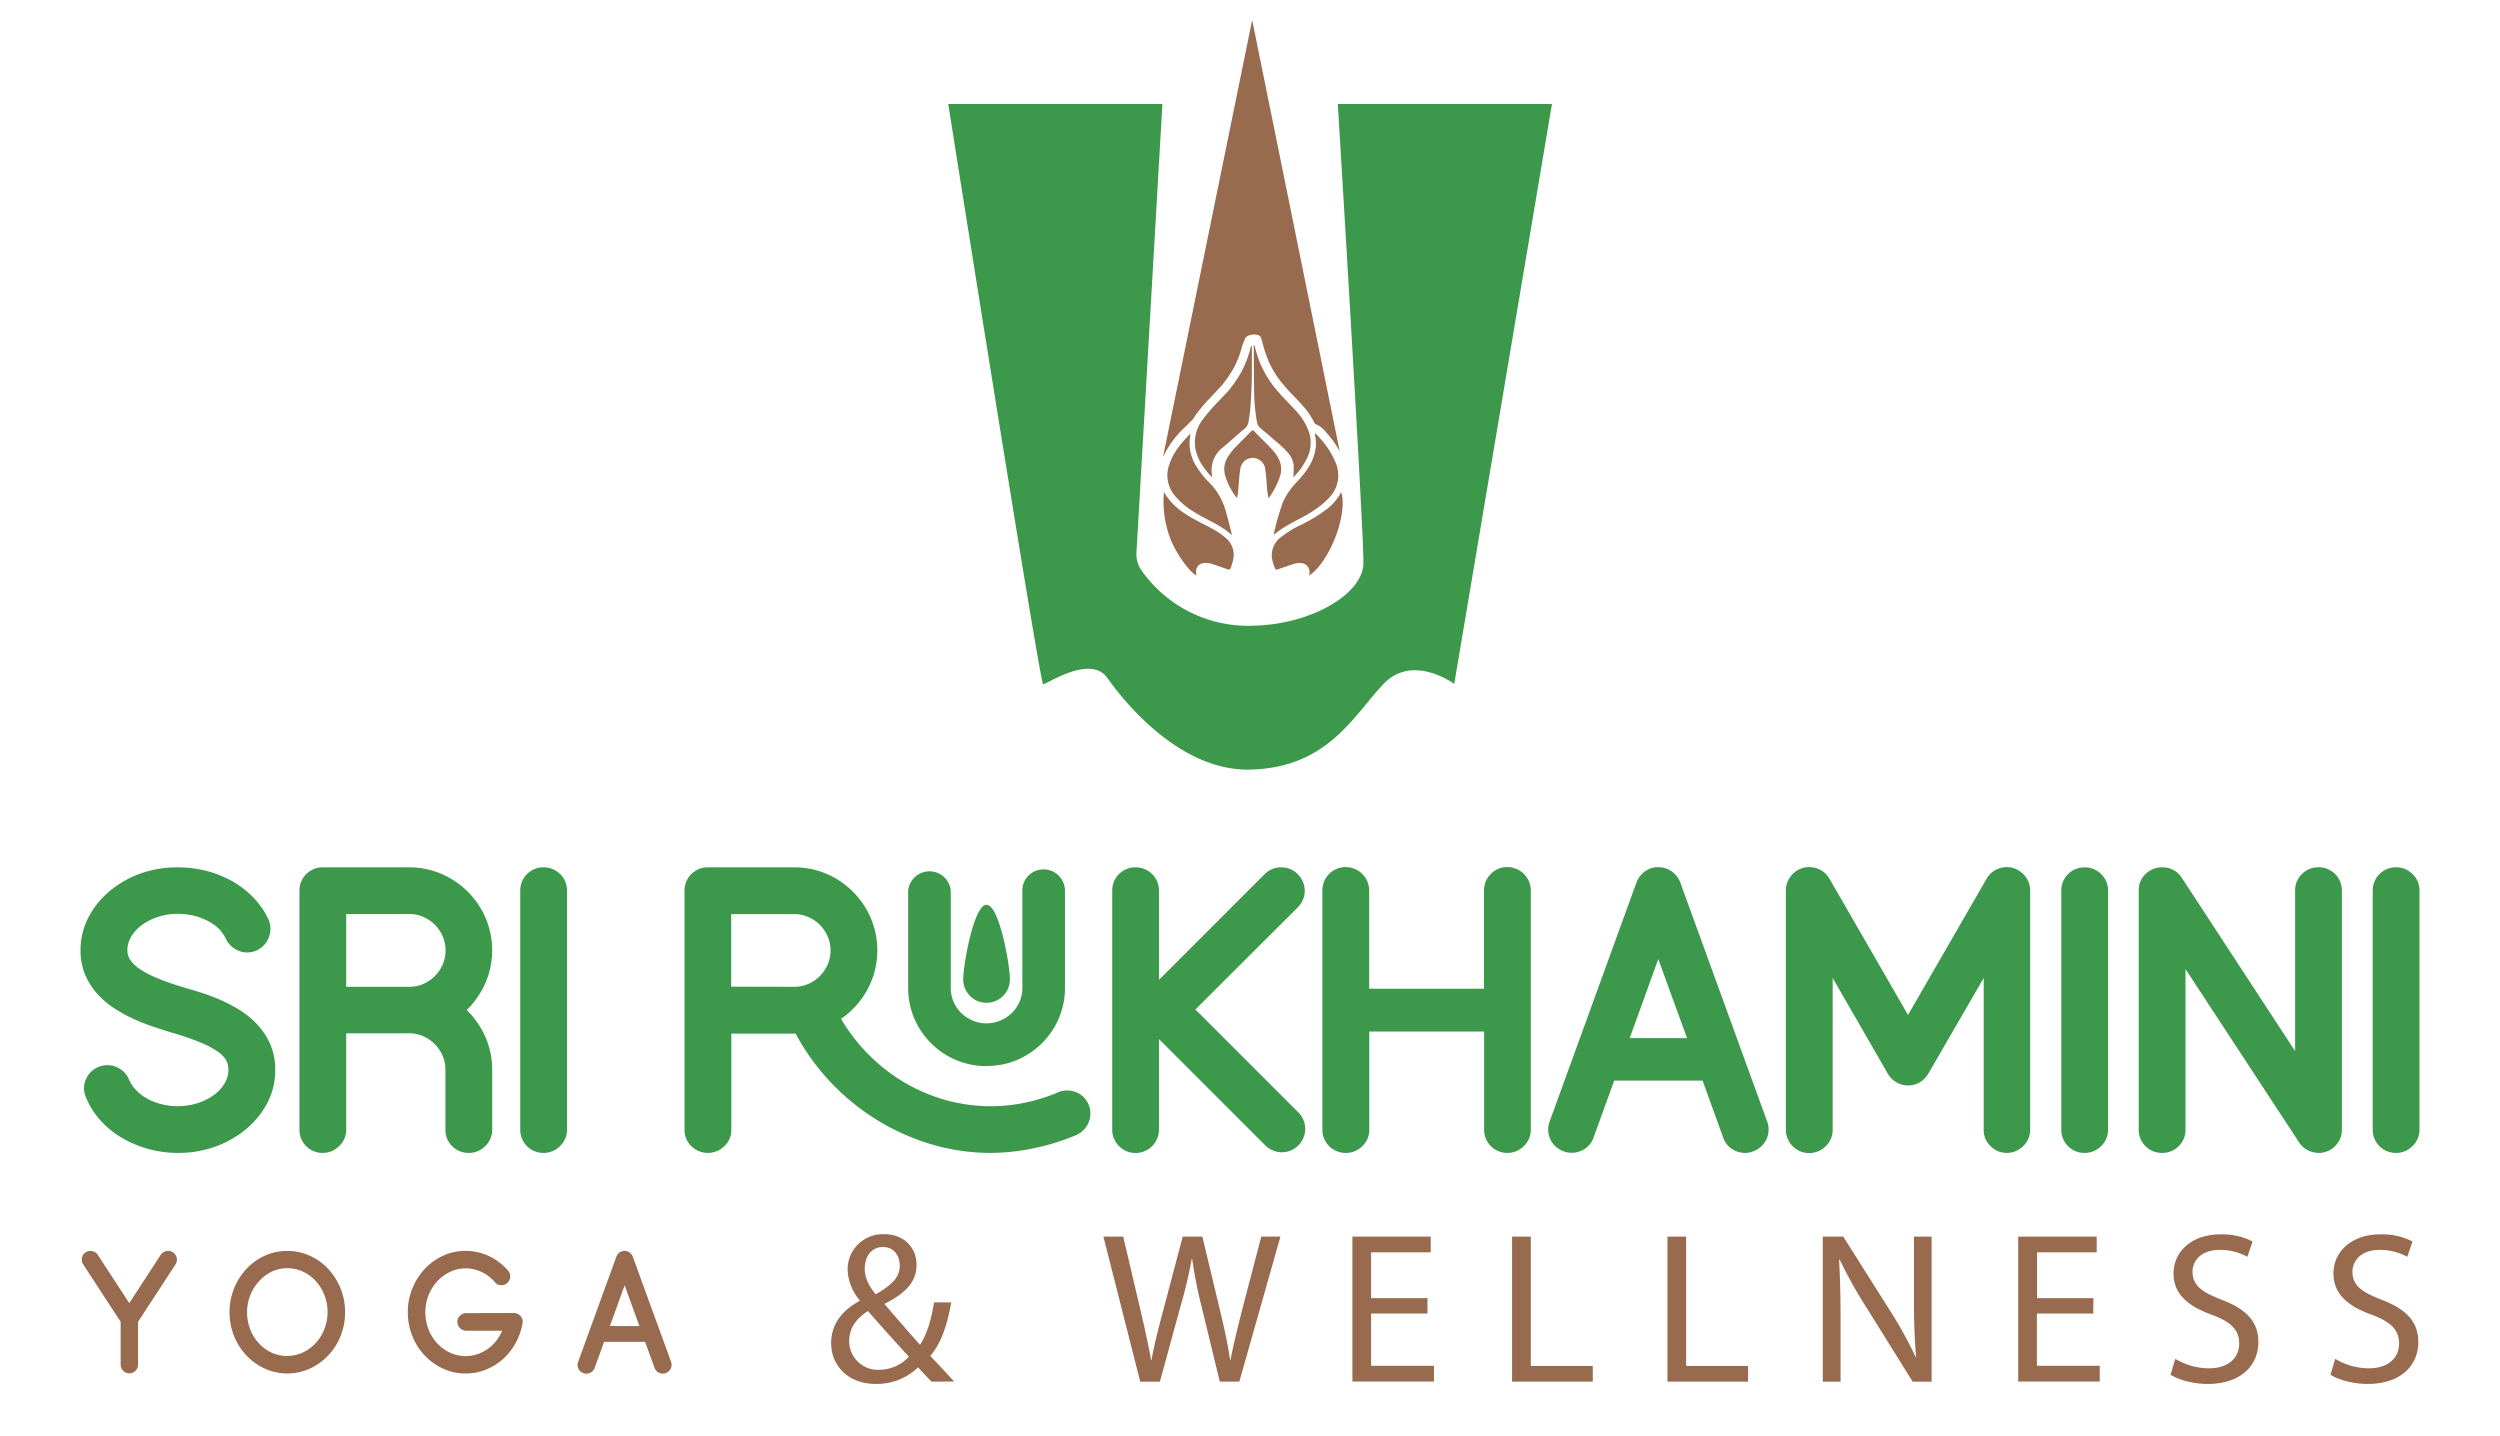 <svg id="Layer_1" data-name="Layer 1" xmlns="http://www.w3.org/2000/svg" viewBox="0 0 700.4 402.39"><defs><style>.cls-1{fill:#986b4f;}.cls-2{fill:#3c984b;}</style></defs><path class="cls-1" d="M351.42,96.68l.6,2.14a28.46,28.46,0,0,0,5.66,10.45c1.76,2.14,3.79,4,5.61,6.08a16.13,16.13,0,0,1,3.63,6.34,9.84,9.84,0,0,1-.9,7,19.82,19.82,0,0,1-3.65,5c0-1.1.14-2.09.07-3.08a6.11,6.11,0,0,0-1.39-3.5,30.4,30.4,0,0,0-4-3.81c-1.25-1.09-2.5-2.19-3.8-3.22A3.31,3.31,0,0,1,352.1,118a58.62,58.62,0,0,1-.76-9.63c-.07-3.74-.06-7.48-.08-11.22,0-.14,0-.28,0-.42Z"/><path class="cls-1" d="M326.09,137.82c2.43,4.31,6.21,6.45,10.07,8.5,2.44,1.29,5,2.4,7.12,4.29a6.09,6.09,0,0,1,2.19,6.23,13.14,13.14,0,0,1-.73,2.36c-.17.38-.32.47-.69.34-1.44-.52-2.88-1-4.33-1.51a5.93,5.93,0,0,0-2-.31c-2,0-3,1.47-2.51,3.5-1.91-.81-5.86-6.41-7.32-10.29A29.44,29.44,0,0,1,326.09,137.82Z"/><path class="cls-1" d="M375.81,138c1.77,6.33-3.35,19.51-9.07,23.27a2.93,2.93,0,0,0-.39-2.57,2.35,2.35,0,0,0-1.42-.88,4.46,4.46,0,0,0-2.35.14c-1.54.5-3.08,1-4.61,1.57-.48.17-.66,0-.83-.44a12.06,12.06,0,0,1-.82-3,6.32,6.32,0,0,1,2.34-5.43,29.28,29.28,0,0,1,5.87-3.64,42.1,42.1,0,0,0,7.75-4.82,15.31,15.31,0,0,0,3.22-3.84C375.57,138.17,375.59,138,375.81,138Z"/><path class="cls-1" d="M356.82,149.86a67.42,67.42,0,0,1,2.57-9.08,19.52,19.52,0,0,1,4-5.82c2.43-2.62,4.63-5.46,5.19-9.31a10.51,10.51,0,0,0-.13-3.58.69.69,0,0,1,0-.61,5.1,5.1,0,0,1,1.32,1.3,22.51,22.51,0,0,1,4.47,7,8.91,8.91,0,0,1-1.8,9.61,22.21,22.21,0,0,1-3.88,3.31c-2.67,1.92-5.68,3.13-8.44,4.86A25.32,25.32,0,0,0,356.82,149.86Z"/><path class="cls-1" d="M333.52,121.5c-.08.77-.21,1.54-.25,2.31a12.25,12.25,0,0,0,2.08,7.12,23.41,23.41,0,0,0,3.47,4.31,17.63,17.63,0,0,1,4.37,7.24c.78,2.44,1.32,5,2,7.45a28.81,28.81,0,0,0-5.86-3.83c-1.76-.94-3.54-1.83-5.21-2.93a20.31,20.31,0,0,1-4.9-4.22,8.77,8.77,0,0,1-1.6-8.88C328.79,126.61,331,124,333.52,121.5Z"/><path class="cls-1" d="M355.41,139.61a21.42,21.42,0,0,1-.52-3.88c-.12-1.4-.18-2.81-.41-4.19a3.57,3.57,0,0,0-3.49-3.26,3.52,3.52,0,0,0-3.52,3.2c-.39,2.28-.37,4.6-.69,6.89,0,.34-.12.67-.18,1-.11,0-.18,0-.2,0a18.67,18.67,0,0,1-3.25-6.52A6.3,6.3,0,0,1,344,128a18.22,18.22,0,0,1,2.93-3.54c1.17-1.19,2.35-2.37,3.52-3.57.31-.31.57-.49.94-.08,1.74,1.93,3.72,3.6,5.4,5.59a10.28,10.28,0,0,1,1.26,1.81,6.38,6.38,0,0,1,.68,4.84A22.62,22.62,0,0,1,355.41,139.61Z"/><path class="cls-1" d="M350.72,97.36c0-.15.06-.34-.11-.45-.21.09-.19.29-.23.45a29.35,29.35,0,0,1-2.54,6.73,34.67,34.67,0,0,1-3.73,5.44l-2,2.14a57.35,57.35,0,0,0-5.18,5.91,10.48,10.48,0,0,0-2,8.25,13.9,13.9,0,0,0,3,6,9.6,9.6,0,0,0,1.67,1.84,1.4,1.4,0,0,0,0-.32,8,8,0,0,1,3-8c1.82-1.51,3.59-3.11,5.38-4.67,0-.17.11-.22.25-.21l0,0a3.47,3.47,0,0,0,1.54-2.21,44,44,0,0,0,.68-6.46C350.81,106.94,350.71,102.15,350.72,97.36Z"/><path class="cls-1" d="M377.12,135.2v0h0Z"/><path class="cls-1" d="M331.84,119.82l2.46-2.45c.22-.38.45-.76.71-1.13a38.51,38.51,0,0,1,4-4.73c.45-.48.92-1,1.36-1.45l1.91-2.08a33.09,33.09,0,0,0,3.43-5,27.2,27.2,0,0,0,2.32-6.13c.23-.6.6-1.49.81-2a1.26,1.26,0,0,1,.53-.61,3.88,3.88,0,0,1,3.14-.34,1.17,1.17,0,0,1,.8.8c.28,1,.87,3.09,1,3.46a26,26,0,0,0,5.21,9.57c.93,1.13,1.94,2.18,3,3.3.84.87,1.71,1.78,2.54,2.73a20.17,20.17,0,0,1,3.29,4.93l1.22.65a6,6,0,0,1,1.78,1.58l.21.25a29.64,29.64,0,0,1,3.76,5.2L350.81,5.61l-25,122.5A26.66,26.66,0,0,1,331.84,119.82Z"/><path class="cls-1" d="M348,120.64c0-.17.11-.22.25-.21Z"/><path class="cls-2" d="M265.66,29.13h60l-7.27,125.73a7.8,7.8,0,0,0,1.4,4.93,36.47,36.47,0,0,0,31.36,15.5c16.57-.38,30.64-9,30.82-17.42s-7.17-128.74-7.17-128.74h60L407.42,191.61s-11.56-8.62-19.81,0-15.53,23.53-37.41,24c-18,.41-33.05-15.93-40-25.71-4.64-6.57-16.85,1.72-17.95,1.8C291.36,191.81,265.66,29.13,265.66,29.13Z"/><path class="cls-2" d="M49.83,323a31,31,0,0,1-15.77-4.28,25.06,25.06,0,0,1-6-4.92,22.06,22.06,0,0,1-4-6.41,6.3,6.3,0,0,1,0-5,6.4,6.4,0,0,1,3.61-3.5,6.48,6.48,0,0,1,6,.6,6.42,6.42,0,0,1,2.49,3,9.77,9.77,0,0,0,2,2.95,12.7,12.7,0,0,0,3.09,2.36,16.55,16.55,0,0,0,4,1.55,18.67,18.67,0,0,0,4.56.56,17.77,17.77,0,0,0,5.52-.85,16.53,16.53,0,0,0,4.57-2.26,10.89,10.89,0,0,0,3-3.24A7.35,7.35,0,0,0,64,299.73a6,6,0,0,0-.56-2.51,6.9,6.9,0,0,0-2.17-2.41,24.21,24.21,0,0,0-4.87-2.65,72.59,72.59,0,0,0-8.34-2.87c-1.47-.46-3.13-1-4.94-1.59a56.4,56.4,0,0,1-5.54-2.16,42.25,42.25,0,0,1-5.47-3,24.29,24.29,0,0,1-4.82-4.07,19.13,19.13,0,0,1-3.42-5.37,17.42,17.42,0,0,1-1.31-6.89,19.74,19.74,0,0,1,2.16-9.07,23.62,23.62,0,0,1,5.89-7.39,28.27,28.27,0,0,1,8.68-5A30.68,30.68,0,0,1,49.83,243a31.75,31.75,0,0,1,8.06,1,30.73,30.73,0,0,1,7.21,2.9A25.39,25.39,0,0,1,71,251.48a22.49,22.49,0,0,1,4.16,6,6.44,6.44,0,0,1,.2,5,6.54,6.54,0,0,1-3.32,3.72,6.74,6.74,0,0,1-2.76.65,6.68,6.68,0,0,1-6-3.84,10.49,10.49,0,0,0-2-2.85A12.65,12.65,0,0,0,58.18,258a17.37,17.37,0,0,0-3.92-1.46,19.18,19.18,0,0,0-4.43-.52,17.82,17.82,0,0,0-5.52.84,16.12,16.12,0,0,0-4.56,2.29,11.29,11.29,0,0,0-3,3.28,7.29,7.29,0,0,0-1.06,3.79,4.83,4.83,0,0,0,.78,2.67,9.38,9.38,0,0,0,2.64,2.56,27.51,27.51,0,0,0,5,2.61c2.1.87,4.68,1.77,7.65,2.67,1.32.37,2.88.83,4.6,1.37a57.89,57.89,0,0,1,5.44,2.06,44.7,44.7,0,0,1,5.5,2.91,23.68,23.68,0,0,1,4.93,4.11,20,20,0,0,1,3.53,5.47,17.76,17.76,0,0,1,1.35,7.07A19.87,19.87,0,0,1,75,308.8a24,24,0,0,1-5.89,7.39,28.57,28.57,0,0,1-8.65,5A30.62,30.62,0,0,1,49.83,323Z"/><path class="cls-2" d="M51.48,277.67c1.32.36,2.85.82,4.59,1.37a54.76,54.76,0,0,1,5.34,2,42.72,42.72,0,0,1,5.38,2.84,22.57,22.57,0,0,1,4.72,3.94,18.85,18.85,0,0,1,3.36,5.21,16.68,16.68,0,0,1,1.27,6.68,18.79,18.79,0,0,1-2.06,8.63,22.74,22.74,0,0,1-5.65,7.09,27.29,27.29,0,0,1-8.36,4.79A29.37,29.37,0,0,1,49.83,322a30,30,0,0,1-15.28-4.14,24,24,0,0,1-5.75-4.73A21.49,21.49,0,0,1,25,307a5.59,5.59,0,0,1,5.14-7.67,5.65,5.65,0,0,1,5.21,3.49,10.6,10.6,0,0,0,2.16,3.25,13.47,13.47,0,0,0,3.32,2.54A17,17,0,0,0,45,310.24a19.58,19.58,0,0,0,4.79.59,18.47,18.47,0,0,0,5.82-.9,17.3,17.3,0,0,0,4.83-2.39A11.69,11.69,0,0,0,63.77,304a8.27,8.27,0,0,0,1.2-4.28,6.86,6.86,0,0,0-.65-2.91A7.76,7.76,0,0,0,61.85,294a24.91,24.91,0,0,0-5.07-2.77,71.5,71.5,0,0,0-8.46-2.91q-2.19-.69-4.89-1.58A55.07,55.07,0,0,1,38,284.66a40.88,40.88,0,0,1-5.34-2.92,23,23,0,0,1-4.63-3.9,18.1,18.1,0,0,1-3.25-5.1,16.43,16.43,0,0,1-1.23-6.51,18.76,18.76,0,0,1,2-8.63,22.63,22.63,0,0,1,5.65-7.09,27.15,27.15,0,0,1,8.39-4.8A29.72,29.72,0,0,1,49.83,244a30.57,30.57,0,0,1,7.81,1,29.47,29.47,0,0,1,7,2.81,24.58,24.58,0,0,1,5.68,4.38,21.33,21.33,0,0,1,4,5.79,5.49,5.49,0,0,1,.17,4.28,5.61,5.61,0,0,1-2.84,3.19,5.85,5.85,0,0,1-2.33.54,5.62,5.62,0,0,1-3-.85,5.56,5.56,0,0,1-2.16-2.43,11.24,11.24,0,0,0-2.23-3.12,13.21,13.21,0,0,0-3.29-2.4,18,18,0,0,0-4.14-1.54,19.49,19.49,0,0,0-4.66-.55A18.81,18.81,0,0,0,44,256a17.1,17.1,0,0,0-4.83,2.43A12.19,12.19,0,0,0,35.89,262a8.22,8.22,0,0,0-1.2,4.28,5.84,5.84,0,0,0,.93,3.18,10,10,0,0,0,2.91,2.85,28.76,28.76,0,0,0,5.2,2.7C45.88,275.85,48.46,276.76,51.48,277.67Z"/><path class="cls-2" d="M131.3,323a6.45,6.45,0,0,1-6.51-6.52V299.73a9.87,9.87,0,0,0-.81-4,10.92,10.92,0,0,0-2.2-3.24,10.54,10.54,0,0,0-3.23-2.19,9.71,9.71,0,0,0-4-.81H97v26.91a6.25,6.25,0,0,1-1.93,4.63A6.42,6.42,0,0,1,90.41,323a6.45,6.45,0,0,1-6.52-6.52V249.51A6.47,6.47,0,0,1,90.41,243h24.18a22.77,22.77,0,0,1,9.08,1.83,23.55,23.55,0,0,1,12.39,12.39,23.12,23.12,0,0,1-.32,18.75,23.81,23.81,0,0,1-5,7,23.86,23.86,0,0,1,5,7,22.65,22.65,0,0,1,2.15,9.77v16.71a6.22,6.22,0,0,1-1.94,4.63A6.38,6.38,0,0,1,131.3,323Zm-16.71-46.54a9.87,9.87,0,0,0,4-.8,10.49,10.49,0,0,0,5.43-5.43,10.08,10.08,0,0,0,0-7.92,10.73,10.73,0,0,0-2.2-3.24,10.54,10.54,0,0,0-3.23-2.19,9.71,9.71,0,0,0-4-.81H97v20.39Z"/><path class="cls-2" d="M136.92,266.23a21.35,21.35,0,0,1-2,9.31,22.76,22.76,0,0,1-5.55,7.4,22.82,22.82,0,0,1,5.55,7.44,21.59,21.59,0,0,1,2,9.35v16.71a5.31,5.31,0,0,1-1.64,3.94,5.45,5.45,0,0,1-4,1.61,5.5,5.5,0,0,1-5.55-5.55V299.73a10.52,10.52,0,0,0-.89-4.35,11.41,11.41,0,0,0-2.39-3.53,11.86,11.86,0,0,0-3.53-2.4,10.75,10.75,0,0,0-4.35-.89H96v27.88a5.31,5.31,0,0,1-1.64,3.94,5.45,5.45,0,0,1-4,1.61,5.5,5.5,0,0,1-5.55-5.55V249.51A5.5,5.5,0,0,1,90.41,244h24.18a21.81,21.81,0,0,1,8.7,1.75,22.57,22.57,0,0,1,11.88,11.89A21.41,21.41,0,0,1,136.92,266.23Zm-22.33,11.16a10.58,10.58,0,0,0,4.35-.89,11.65,11.65,0,0,0,3.53-2.39,11.53,11.53,0,0,0,2.39-3.53,11.08,11.08,0,0,0,0-8.7,11.41,11.41,0,0,0-2.39-3.53,11.86,11.86,0,0,0-3.53-2.4,10.75,10.75,0,0,0-4.35-.89H96v22.33Z"/><path class="cls-2" d="M152.26,323a6.45,6.45,0,0,1-6.51-6.52V249.51a6.47,6.47,0,0,1,6.51-6.52,6.46,6.46,0,0,1,4.66,1.89,6.28,6.28,0,0,1,1.93,4.63v66.93a6.25,6.25,0,0,1-1.93,4.63A6.42,6.42,0,0,1,152.26,323Z"/><path class="cls-2" d="M152.26,244a5.49,5.49,0,0,1,4,1.61,5.34,5.34,0,0,1,1.64,3.94v66.93a5.31,5.31,0,0,1-1.64,3.94,5.45,5.45,0,0,1-4,1.61,5.5,5.5,0,0,1-5.54-5.55V249.51a5.5,5.5,0,0,1,5.54-5.55Z"/><path class="cls-2" d="M277.66,323a58.81,58.81,0,0,1-16.68-2.4,63.64,63.64,0,0,1-15.27-6.82,64.33,64.33,0,0,1-13.08-10.68,63.3,63.3,0,0,1-9.74-13.53h-18v26.91a6.22,6.22,0,0,1-1.94,4.63,6.63,6.63,0,0,1-9.27,0,6.32,6.32,0,0,1-1.9-4.63V249.51a6.49,6.49,0,0,1,6.52-6.52h24.18a22.78,22.78,0,0,1,9.09,1.83,23.55,23.55,0,0,1,12.39,12.39,23.22,23.22,0,0,1-1.18,20.47,24.18,24.18,0,0,1-7.15,7.76,50.54,50.54,0,0,0,17.59,17.74,48.66,48.66,0,0,0,11.69,5,47.16,47.16,0,0,0,12.79,1.74,46.33,46.33,0,0,0,9.5-1,50.36,50.36,0,0,0,9.17-2.86,6.11,6.11,0,0,1,2.57-.55,6.57,6.57,0,0,1,3.56,1,6.35,6.35,0,0,1,2.46,2.9,6.46,6.46,0,0,1,.05,5,6.54,6.54,0,0,1-3.48,3.57,61.44,61.44,0,0,1-11.68,3.66A60.62,60.62,0,0,1,277.66,323Zm-55.22-46.54a9.8,9.8,0,0,0,4-.8,10.73,10.73,0,0,0,3.24-2.2,10.54,10.54,0,0,0,2.19-3.23,9.71,9.71,0,0,0,.81-4,9.48,9.48,0,0,0-.81-3.89,10.3,10.3,0,0,0-5.43-5.43,9.71,9.71,0,0,0-4-.81H204.85v20.32Zm53.92,22.22a21.61,21.61,0,0,1-8.54-1.72,21.91,21.91,0,0,1-11.67-11.64,21.38,21.38,0,0,1-1.72-8.5V249.51a6,6,0,0,1,11.94,0v27.27a9.74,9.74,0,0,0,.77,3.86,9.85,9.85,0,0,0,2.15,3.15,10.41,10.41,0,0,0,3.2,2.13,9.66,9.66,0,0,0,3.87.78,9.88,9.88,0,0,0,3.9-.78,10.38,10.38,0,0,0,3.23-2.13,9.85,9.85,0,0,0,2.15-3.15,9.65,9.65,0,0,0,.78-3.86V249.51a5.85,5.85,0,0,1,1.71-4.2,6,6,0,0,1,10.23,4.2v27.27a21.34,21.34,0,0,1-1.72,8.5,22.19,22.19,0,0,1-4.73,7,22.68,22.68,0,0,1-7,4.69A21.56,21.56,0,0,1,276.36,298.64Z"/><path class="cls-2" d="M304,309.87a5.44,5.44,0,0,1,0,4.28,5.6,5.6,0,0,1-3,3.05A59.31,59.31,0,0,1,277.66,322a57.68,57.68,0,0,1-16.41-2.36,61.86,61.86,0,0,1-15-6.72,63.27,63.27,0,0,1-12.88-10.51,62.22,62.22,0,0,1-9.87-13.84H203.88v27.88a5.31,5.31,0,0,1-1.64,3.94,5.47,5.47,0,0,1-4,1.61,5.5,5.5,0,0,1-5.55-5.55V249.51a5.5,5.5,0,0,1,5.55-5.55h24.18a21.74,21.74,0,0,1,8.7,1.75A22.54,22.54,0,0,1,243,257.6a22.23,22.23,0,0,1-1.13,19.59,23.07,23.07,0,0,1-7.6,7.95,51.79,51.79,0,0,0,8.11,10.78A51.17,51.17,0,0,0,252.69,304a49,49,0,0,0,11.92,5.1,48.38,48.38,0,0,0,22.74.79A51,51,0,0,0,296.7,307a5.16,5.16,0,0,1,2.2-.48,5.64,5.64,0,0,1,3.05.89A5.36,5.36,0,0,1,304,309.87ZM203.88,277.39h18.56a10.52,10.52,0,0,0,4.35-.89,11.34,11.34,0,0,0,5.93-5.92,10.75,10.75,0,0,0,.89-4.35,10.52,10.52,0,0,0-.89-4.28,11.4,11.4,0,0,0-5.93-5.93,10.68,10.68,0,0,0-4.35-.89H203.88Zm72.48,20.28a20.53,20.53,0,0,1-8.15-1.64A21,21,0,0,1,257,284.9a20.22,20.22,0,0,1-1.64-8.12V249.51a4.88,4.88,0,0,1,1.43-3.53,5,5,0,0,1,8.57,3.53v27.27a10.6,10.6,0,0,0,3.22,7.7,11.24,11.24,0,0,0,3.49,2.33,10.49,10.49,0,0,0,4.25.86,10.7,10.7,0,0,0,4.28-.86,11.19,11.19,0,0,0,3.53-2.33,10.71,10.71,0,0,0,3.22-7.7V249.51a4.89,4.89,0,0,1,1.44-3.53,4.78,4.78,0,0,1,3.56-1.47,5,5,0,0,1,5,5v27.27a20.39,20.39,0,0,1-1.64,8.12,20.94,20.94,0,0,1-4.53,6.64,21.36,21.36,0,0,1-6.71,4.49A20.57,20.57,0,0,1,276.36,297.67Z"/><path class="cls-2" d="M318.12,323a6.22,6.22,0,0,1-4.63-1.94,6.38,6.38,0,0,1-1.89-4.65V249.51a6.47,6.47,0,0,1,6.52-6.52,6.46,6.46,0,0,1,4.65,1.89,6.28,6.28,0,0,1,1.93,4.63v25l29.59-29.59A6.36,6.36,0,0,1,359,243a6.84,6.84,0,0,1,2.48.48,6,6,0,0,1,2.14,1.48,6.51,6.51,0,0,1,0,9.22L334.9,282.81l28.84,28.84a6.51,6.51,0,0,1,0,9.25,6.51,6.51,0,0,1-7.07,1.44,6.62,6.62,0,0,1-2.18-1.44L324.7,291.11v25.33a6.57,6.57,0,0,1-6.58,6.59Z"/><path class="cls-2" d="M363.06,312.33a5.57,5.57,0,1,1-7.88,7.88l-31.45-31.44v27.67a5.6,5.6,0,0,1-5.61,5.62,5.31,5.31,0,0,1-3.94-1.64,5.45,5.45,0,0,1-1.61-4V249.51a5.5,5.5,0,0,1,5.55-5.55,5.49,5.49,0,0,1,4,1.61,5.3,5.3,0,0,1,1.64,3.94v27.34L355,245.61a5.41,5.41,0,0,1,4-1.65,5.71,5.71,0,0,1,2.12.41,4.81,4.81,0,0,1,1.78,1.24,5.53,5.53,0,0,1,0,7.88l-29.32,29.32Z"/><path class="cls-2" d="M422.31,323a6.47,6.47,0,0,1-6.52-6.52V289H383.62v27.46a6.22,6.22,0,0,1-1.94,4.63A6.4,6.4,0,0,1,377,323a6.47,6.47,0,0,1-6.52-6.52V249.51a6.44,6.44,0,0,1,1.89-4.65,6.28,6.28,0,0,1,4.63-1.93,6.57,6.57,0,0,1,6.59,6.58V277h32.17V249.51a6.44,6.44,0,0,1,1.89-4.65,6.28,6.28,0,0,1,4.63-1.93,6.57,6.57,0,0,1,6.59,6.58v66.93a6.22,6.22,0,0,1-1.94,4.63A6.38,6.38,0,0,1,422.31,323Z"/><path class="cls-2" d="M422.31,243.89a5.62,5.62,0,0,1,5.62,5.62v66.93a5.31,5.31,0,0,1-1.64,3.94,5.45,5.45,0,0,1-4,1.61,5.5,5.5,0,0,1-5.55-5.55V288H382.65v28.43a5.28,5.28,0,0,1-1.65,3.94,5.43,5.43,0,0,1-4,1.61,5.5,5.5,0,0,1-5.55-5.55V249.51a5.49,5.49,0,0,1,1.61-4,5.29,5.29,0,0,1,3.94-1.65,5.63,5.63,0,0,1,5.62,5.62v28.43h34.11V249.51a5.49,5.49,0,0,1,1.61-4A5.31,5.31,0,0,1,422.31,243.89Z"/><path class="cls-2" d="M488.9,323a6.59,6.59,0,0,1-3.69-1.12,6.19,6.19,0,0,1-2.43-3.15L477,302.75H452.24l-5.79,15.94a6.19,6.19,0,0,1-2.43,3.15,6.59,6.59,0,0,1-3.69,1.12,8,8,0,0,1-1.1-.08,4.51,4.51,0,0,1-1.2-.34,6.77,6.77,0,0,1-2.19-1.34,6.46,6.46,0,0,1-1.49-2,6.58,6.58,0,0,1-.6-2.4,6.19,6.19,0,0,1,.4-2.6l24.31-66.92a6.73,6.73,0,0,1,2.36-3.12,6.21,6.21,0,0,1,3.76-1.21,6.37,6.37,0,0,1,3.78,1.2,6.59,6.59,0,0,1,2.4,3.12l24.33,66.94a6.45,6.45,0,0,1,.4,2.59,6.8,6.8,0,0,1-.61,2.4,6.46,6.46,0,0,1-1.49,2,6.84,6.84,0,0,1-2.2,1.34A5.58,5.58,0,0,1,488.9,323Zm-16.25-32.15-8.07-22.15-8,22.15Z"/><path class="cls-2" d="M494.18,314.52a5.47,5.47,0,0,1,.34,2.2,5.69,5.69,0,0,1-.52,2,5.2,5.2,0,0,1-1.26,1.71,5.86,5.86,0,0,1-1.92,1.17,4.62,4.62,0,0,1-1.92.34,5.56,5.56,0,0,1-3.15-1,5.31,5.31,0,0,1-2.06-2.67l-6-16.58h-26.1l-6,16.58a5.25,5.25,0,0,1-2.06,2.67,5.56,5.56,0,0,1-3.15,1,6.2,6.2,0,0,1-1-.07,3.46,3.46,0,0,1-1-.27,5.86,5.86,0,0,1-1.92-1.17,5.34,5.34,0,0,1-1.26-1.71,5.69,5.69,0,0,1-.52-2,5.32,5.32,0,0,1,.35-2.2l24.31-66.93a5.84,5.84,0,0,1,2-2.67,5.26,5.26,0,0,1,3.18-1,5.44,5.44,0,0,1,3.22,1,5.7,5.7,0,0,1,2.06,2.67ZM474,291.78l-9.46-26-9.38,26Z"/><path class="cls-2" d="M562.27,323a6.31,6.31,0,0,1-4.58-1.89,6.22,6.22,0,0,1-1.94-4.63V274l-15.52,26.81a6.57,6.57,0,0,1-2.37,2.4,6.3,6.3,0,0,1-3.27.89,6.44,6.44,0,0,1-3.29-.88,6.63,6.63,0,0,1-2.41-2.41L513.44,274v42.48a6.26,6.26,0,0,1-1.94,4.63,6.53,6.53,0,0,1-11.17-4.63V249.51a6.29,6.29,0,0,1,1.37-4,6.36,6.36,0,0,1,5.17-2.58,6.69,6.69,0,0,1,2.51.5,6.49,6.49,0,0,1,3.17,2.77l22,38.15,22-38.14a6.42,6.42,0,0,1,3.17-2.78,6.6,6.6,0,0,1,4.21-.28,7,7,0,0,1,3.46,2.36,6.3,6.3,0,0,1,1.38,4v66.93a6.22,6.22,0,0,1-1.94,4.63A6.4,6.4,0,0,1,562.27,323Z"/><path class="cls-2" d="M563.78,244.1a5.91,5.91,0,0,1,2.94,2,5.29,5.29,0,0,1,1.17,3.39v66.93a5.28,5.28,0,0,1-1.65,3.94,5.43,5.43,0,0,1-4,1.61,5.38,5.38,0,0,1-3.91-1.61,5.31,5.31,0,0,1-1.64-3.94v-46.1l-17.33,29.93a5.62,5.62,0,0,1-2,2.06,5.37,5.37,0,0,1-2.78.75,5.58,5.58,0,0,1-4.86-2.81l-17.26-29.93v46.1a5.28,5.28,0,0,1-1.65,3.94,5.43,5.43,0,0,1-4,1.61,5.5,5.5,0,0,1-5.55-5.55V249.51a5.34,5.34,0,0,1,1.16-3.39,5.94,5.94,0,0,1,3-2,5.56,5.56,0,0,1,3.6.24,5.5,5.5,0,0,1,2.7,2.36l22.88,39.6,22.88-39.6a5.64,5.64,0,0,1,6.31-2.6Z"/><path class="cls-2" d="M584,323a6.45,6.45,0,0,1-6.51-6.52V249.51A6.47,6.47,0,0,1,584,243a6.46,6.46,0,0,1,4.66,1.89,6.28,6.28,0,0,1,1.93,4.63v66.93a6.25,6.25,0,0,1-1.93,4.63A6.42,6.42,0,0,1,584,323Z"/><path class="cls-2" d="M584,244a5.49,5.49,0,0,1,4,1.61,5.34,5.34,0,0,1,1.64,3.94v66.93a5.31,5.31,0,0,1-1.64,3.94,5.45,5.45,0,0,1-4,1.61,5.5,5.5,0,0,1-5.54-5.55V249.51A5.5,5.5,0,0,1,584,244Z"/><path class="cls-2" d="M649.61,323a6.62,6.62,0,0,1-3.08-.76,6.13,6.13,0,0,1-2.39-2.15l-31.85-48.59v45a6.22,6.22,0,0,1-1.94,4.63A6.4,6.4,0,0,1,605.7,323a6.47,6.47,0,0,1-6.52-6.52V249.51a6.23,6.23,0,0,1,1.94-4.67,6.53,6.53,0,0,1,4.65-1.85,6.3,6.3,0,0,1,5.45,2.89L643,294.49v-45a6.28,6.28,0,0,1,1.93-4.63,6.46,6.46,0,0,1,4.65-1.89,6.47,6.47,0,0,1,6.52,6.52v66.93a6.31,6.31,0,0,1-1.9,4.67A6.38,6.38,0,0,1,649.61,323Z"/><path class="cls-2" d="M649.61,244a5.5,5.5,0,0,1,5.55,5.55v66.93a5.35,5.35,0,0,1-1.61,4,5.42,5.42,0,0,1-3.94,1.57,5.66,5.66,0,0,1-2.64-.65,5.27,5.27,0,0,1-2-1.81l-33.63-51.32v48.23a5.28,5.28,0,0,1-1.65,3.94,5.43,5.43,0,0,1-4,1.61,5.5,5.5,0,0,1-5.55-5.55V249.51a5.28,5.28,0,0,1,1.64-4,5.57,5.57,0,0,1,4-1.58,5.4,5.4,0,0,1,4.66,2.47L644,297.74V249.51a5.3,5.3,0,0,1,1.64-3.94A5.49,5.49,0,0,1,649.61,244Z"/><path class="cls-2" d="M671.26,323a6.45,6.45,0,0,1-6.52-6.52V249.51a6.47,6.47,0,0,1,6.52-6.52,6.46,6.46,0,0,1,4.65,1.89,6.28,6.28,0,0,1,1.93,4.63v66.93a6.25,6.25,0,0,1-1.93,4.63A6.4,6.4,0,0,1,671.26,323Z"/><path class="cls-2" d="M671.26,244a5.47,5.47,0,0,1,4,1.61,5.31,5.31,0,0,1,1.65,3.94v66.93a5.28,5.28,0,0,1-1.65,3.94,5.43,5.43,0,0,1-4,1.61,5.5,5.5,0,0,1-5.55-5.55V249.51a5.5,5.5,0,0,1,5.55-5.55Z"/><path class="cls-2" d="M282.93,274.15a6.54,6.54,0,1,1-13.07,0c0-3.6,2.92-20.66,6.53-20.66S282.93,270.55,282.93,274.15Z"/><path class="cls-1" d="M48.45,350.85a2.44,2.44,0,0,1,.72,3.38L38.68,370.32v12a2.44,2.44,0,1,1-4.88,0v-12L23.31,354.23a2.44,2.44,0,0,1-.35-1.84A2.27,2.27,0,0,1,24,350.85a2.43,2.43,0,0,1,1.33-.39,2.52,2.52,0,0,1,1.16.29,2.36,2.36,0,0,1,.92.83l8.8,13.5,8.8-13.5a2.43,2.43,0,0,1,.92-.83,2.55,2.55,0,0,1,1.16-.29A2.38,2.38,0,0,1,48.45,350.85Z"/><path class="cls-1" d="M80.49,350.46a15.13,15.13,0,0,1,6.3,1.34,16,16,0,0,1,5.14,3.68,17.66,17.66,0,0,1,4.75,12.13,17.78,17.78,0,0,1-2.2,8.67,16.49,16.49,0,0,1-2.55,3.48,16.73,16.73,0,0,1-3.28,2.68,16,16,0,0,1-3.86,1.74,15.43,15.43,0,0,1-8.59,0,16,16,0,0,1-3.86-1.74,16.7,16.7,0,0,1-5.83-6.16,17.46,17.46,0,0,1-1.63-4.1,18.05,18.05,0,0,1-.57-4.57,17.31,17.31,0,0,1,1.28-6.68,17.83,17.83,0,0,1,3.46-5.45,16.14,16.14,0,0,1,5.14-3.68A15.13,15.13,0,0,1,80.49,350.46Zm0,29.42a10.29,10.29,0,0,0,4.41-1,11.56,11.56,0,0,0,3.57-2.63,12.45,12.45,0,0,0,2.41-3.9,12.93,12.93,0,0,0,.89-4.78,12.86,12.86,0,0,0-3.3-8.66,11.28,11.28,0,0,0-3.57-2.64,10.42,10.42,0,0,0-8.78,0A11.32,11.32,0,0,0,72.54,359a12.36,12.36,0,0,0-2.43,3.9,12.79,12.79,0,0,0-.89,4.76,12.93,12.93,0,0,0,.89,4.78,12.14,12.14,0,0,0,2.43,3.9,11.61,11.61,0,0,0,3.58,2.63A10.21,10.21,0,0,0,80.49,379.88Z"/><path class="cls-1" d="M144,367.85a2.54,2.54,0,0,1,1,.23,2.58,2.58,0,0,1,.86.65,2.39,2.39,0,0,1,.54,2,17.83,17.83,0,0,1-2,5.65,16.93,16.93,0,0,1-3.57,4.44,16.2,16.2,0,0,1-4.78,2.93,15.11,15.11,0,0,1-5.61,1.05,14.88,14.88,0,0,1-4.29-.61,15.84,15.84,0,0,1-3.86-1.74,16.7,16.7,0,0,1-5.83-6.16,17.46,17.46,0,0,1-1.63-4.1,18.05,18.05,0,0,1-.58-4.57,17.32,17.32,0,0,1,1.29-6.68,17.83,17.83,0,0,1,3.46-5.45,16.17,16.17,0,0,1,5.14-3.69,14.84,14.84,0,0,1,6.3-1.36,15.16,15.16,0,0,1,6.51,1.45,16,16,0,0,1,5.4,4.1,2.41,2.41,0,0,1,.59,1.79,2.35,2.35,0,0,1-.86,1.67,1.83,1.83,0,0,1-.76.47,2.74,2.74,0,0,1-.84.14,2.33,2.33,0,0,1-1.84-.85,11.3,11.3,0,0,0-3.74-2.86,10.21,10.21,0,0,0-4.46-1,10,10,0,0,0-4.37,1,11.37,11.37,0,0,0-3.59,2.64,12.8,12.8,0,0,0-3.31,8.66,12.73,12.73,0,0,0,.89,4.78,12.29,12.29,0,0,0,2.42,3.9,11.65,11.65,0,0,0,3.59,2.63,10.48,10.48,0,0,0,7.61.45,11.25,11.25,0,0,0,2.9-1.45,11.51,11.51,0,0,0,2.39-2.24,11.82,11.82,0,0,0,1.72-2.91H130.62a2.48,2.48,0,0,1-2.47-2.48,2.33,2.33,0,0,1,.72-1.73,2.44,2.44,0,0,1,1.75-.71Z"/><path class="cls-1" d="M188,381.51a2.3,2.3,0,0,1,.15,1,2.54,2.54,0,0,1-.23.91,2.24,2.24,0,0,1-.56.75,2.56,2.56,0,0,1-.84.51,2,2,0,0,1-.84.15,2.45,2.45,0,0,1-1.39-.42,2.3,2.3,0,0,1-.9-1.17l-2.66-7.3H169.24l-2.65,7.3a2.37,2.37,0,0,1-.91,1.17,2.45,2.45,0,0,1-1.39.42l-.42,0a1.66,1.66,0,0,1-.42-.12,2.56,2.56,0,0,1-.84-.51,2.38,2.38,0,0,1-.56-.75,2.54,2.54,0,0,1-.23-.91,2.3,2.3,0,0,1,.15-1l10.7-29.45a2.62,2.62,0,0,1,.89-1.18,2.43,2.43,0,0,1,2.82,0,2.52,2.52,0,0,1,.91,1.18Zm-8.86-10L175,360.08l-4.13,11.42Z"/><path class="cls-1" d="M261,387.08c-1.14-1.14-2.23-2.29-3.79-4a16.69,16.69,0,0,1-11.88,4.64c-7.9,0-12.48-5.31-12.48-11.4,0-5.54,3.32-9.34,8-11.87v-.18a14,14,0,0,1-3.38-8.5,9.86,9.86,0,0,1,10.31-10c5.07,0,9,3.38,9,8.62,0,4.28-2.47,7.66-8.92,10.85v.18c3.44,4,7.3,8.44,9.89,11.34,1.87-2.84,3.13-6.76,3.92-11.88h4.82c-1.09,6.39-2.83,11.45-5.85,15,2.17,2.29,4.28,4.58,6.69,7.17Zm-6.39-7c-2.41-2.65-6.93-7.59-11.45-12.78-2.17,1.39-5.24,4-5.24,8.26a8,8,0,0,0,8.31,8.2A11.35,11.35,0,0,0,254.63,380.09Zm-12.35-24.78c0,2.9,1.32,5.13,3.07,7.3,4.1-2.35,6.75-4.52,6.75-8,0-2.47-1.38-5.24-4.7-5.24S242.28,352.18,242.28,355.31Z"/><path class="cls-1" d="M319.44,387.08l-10.31-40.63h5.55L319.5,367c1.21,5.06,2.29,10.13,3,14.05h.12c.66-4,1.93-8.87,3.31-14.11l5.43-20.5h5.49l4.94,20.62c1.14,4.82,2.23,9.65,2.83,13.93h.12c.85-4.47,2-9,3.26-14.05l5.36-20.5h5.37l-11.52,40.63h-5.48l-5.13-21.16A122.83,122.83,0,0,1,334,352.66h-.12a127.37,127.37,0,0,1-3.13,13.26l-5.79,21.16Z"/><path class="cls-1" d="M399.93,368h-15.8v14.65h17.61v4.4H378.89V346.45h21.94v4.4h-16.7v12.84h15.8Z"/><path class="cls-1" d="M423.62,346.45h5.25v36.23h17.36v4.4H423.62Z"/><path class="cls-1" d="M467.15,346.45h5.24v36.23h17.36v4.4h-22.6Z"/><path class="cls-1" d="M510.67,387.08V346.45h5.73l13,20.56a114.12,114.12,0,0,1,7.3,13.2l.12-.06c-.48-5.42-.61-10.37-.61-16.7v-17h4.95v40.63h-5.31L523,366.47a129.57,129.57,0,0,1-7.59-13.57l-.18.06c.3,5.13.42,10,.42,16.76v17.36Z"/><path class="cls-1" d="M586.45,368H570.66v14.65h17.6v4.4H565.41V346.45h22v4.4h-16.7v12.84h15.79Z"/><path class="cls-1" d="M609.42,380.69a18.6,18.6,0,0,0,9.41,2.66c5.36,0,8.5-2.84,8.5-6.94,0-3.79-2.17-6-7.66-8.07-6.63-2.36-10.73-5.79-10.73-11.52,0-6.33,5.25-11,13.14-11a18.44,18.44,0,0,1,9,2l-1.45,4.28a16.24,16.24,0,0,0-7.72-1.93c-5.54,0-7.65,3.32-7.65,6.09,0,3.8,2.47,5.67,8.08,7.84,6.87,2.65,10.36,6,10.36,11.93,0,6.27-4.64,11.7-14.22,11.7-3.92,0-8.2-1.15-10.37-2.6Z"/><path class="cls-1" d="M654.22,380.69a18.56,18.56,0,0,0,9.4,2.66c5.37,0,8.5-2.84,8.5-6.94,0-3.79-2.17-6-7.65-8.07-6.63-2.36-10.73-5.79-10.73-11.52,0-6.33,5.24-11,13.14-11a18.39,18.39,0,0,1,9,2l-1.45,4.28a16.19,16.19,0,0,0-7.71-1.93c-5.55,0-7.66,3.32-7.66,6.09,0,3.8,2.47,5.67,8.08,7.84,6.87,2.65,10.37,6,10.37,11.93,0,6.27-4.64,11.7-14.23,11.7-3.92,0-8.2-1.15-10.37-2.6Z"/></svg>